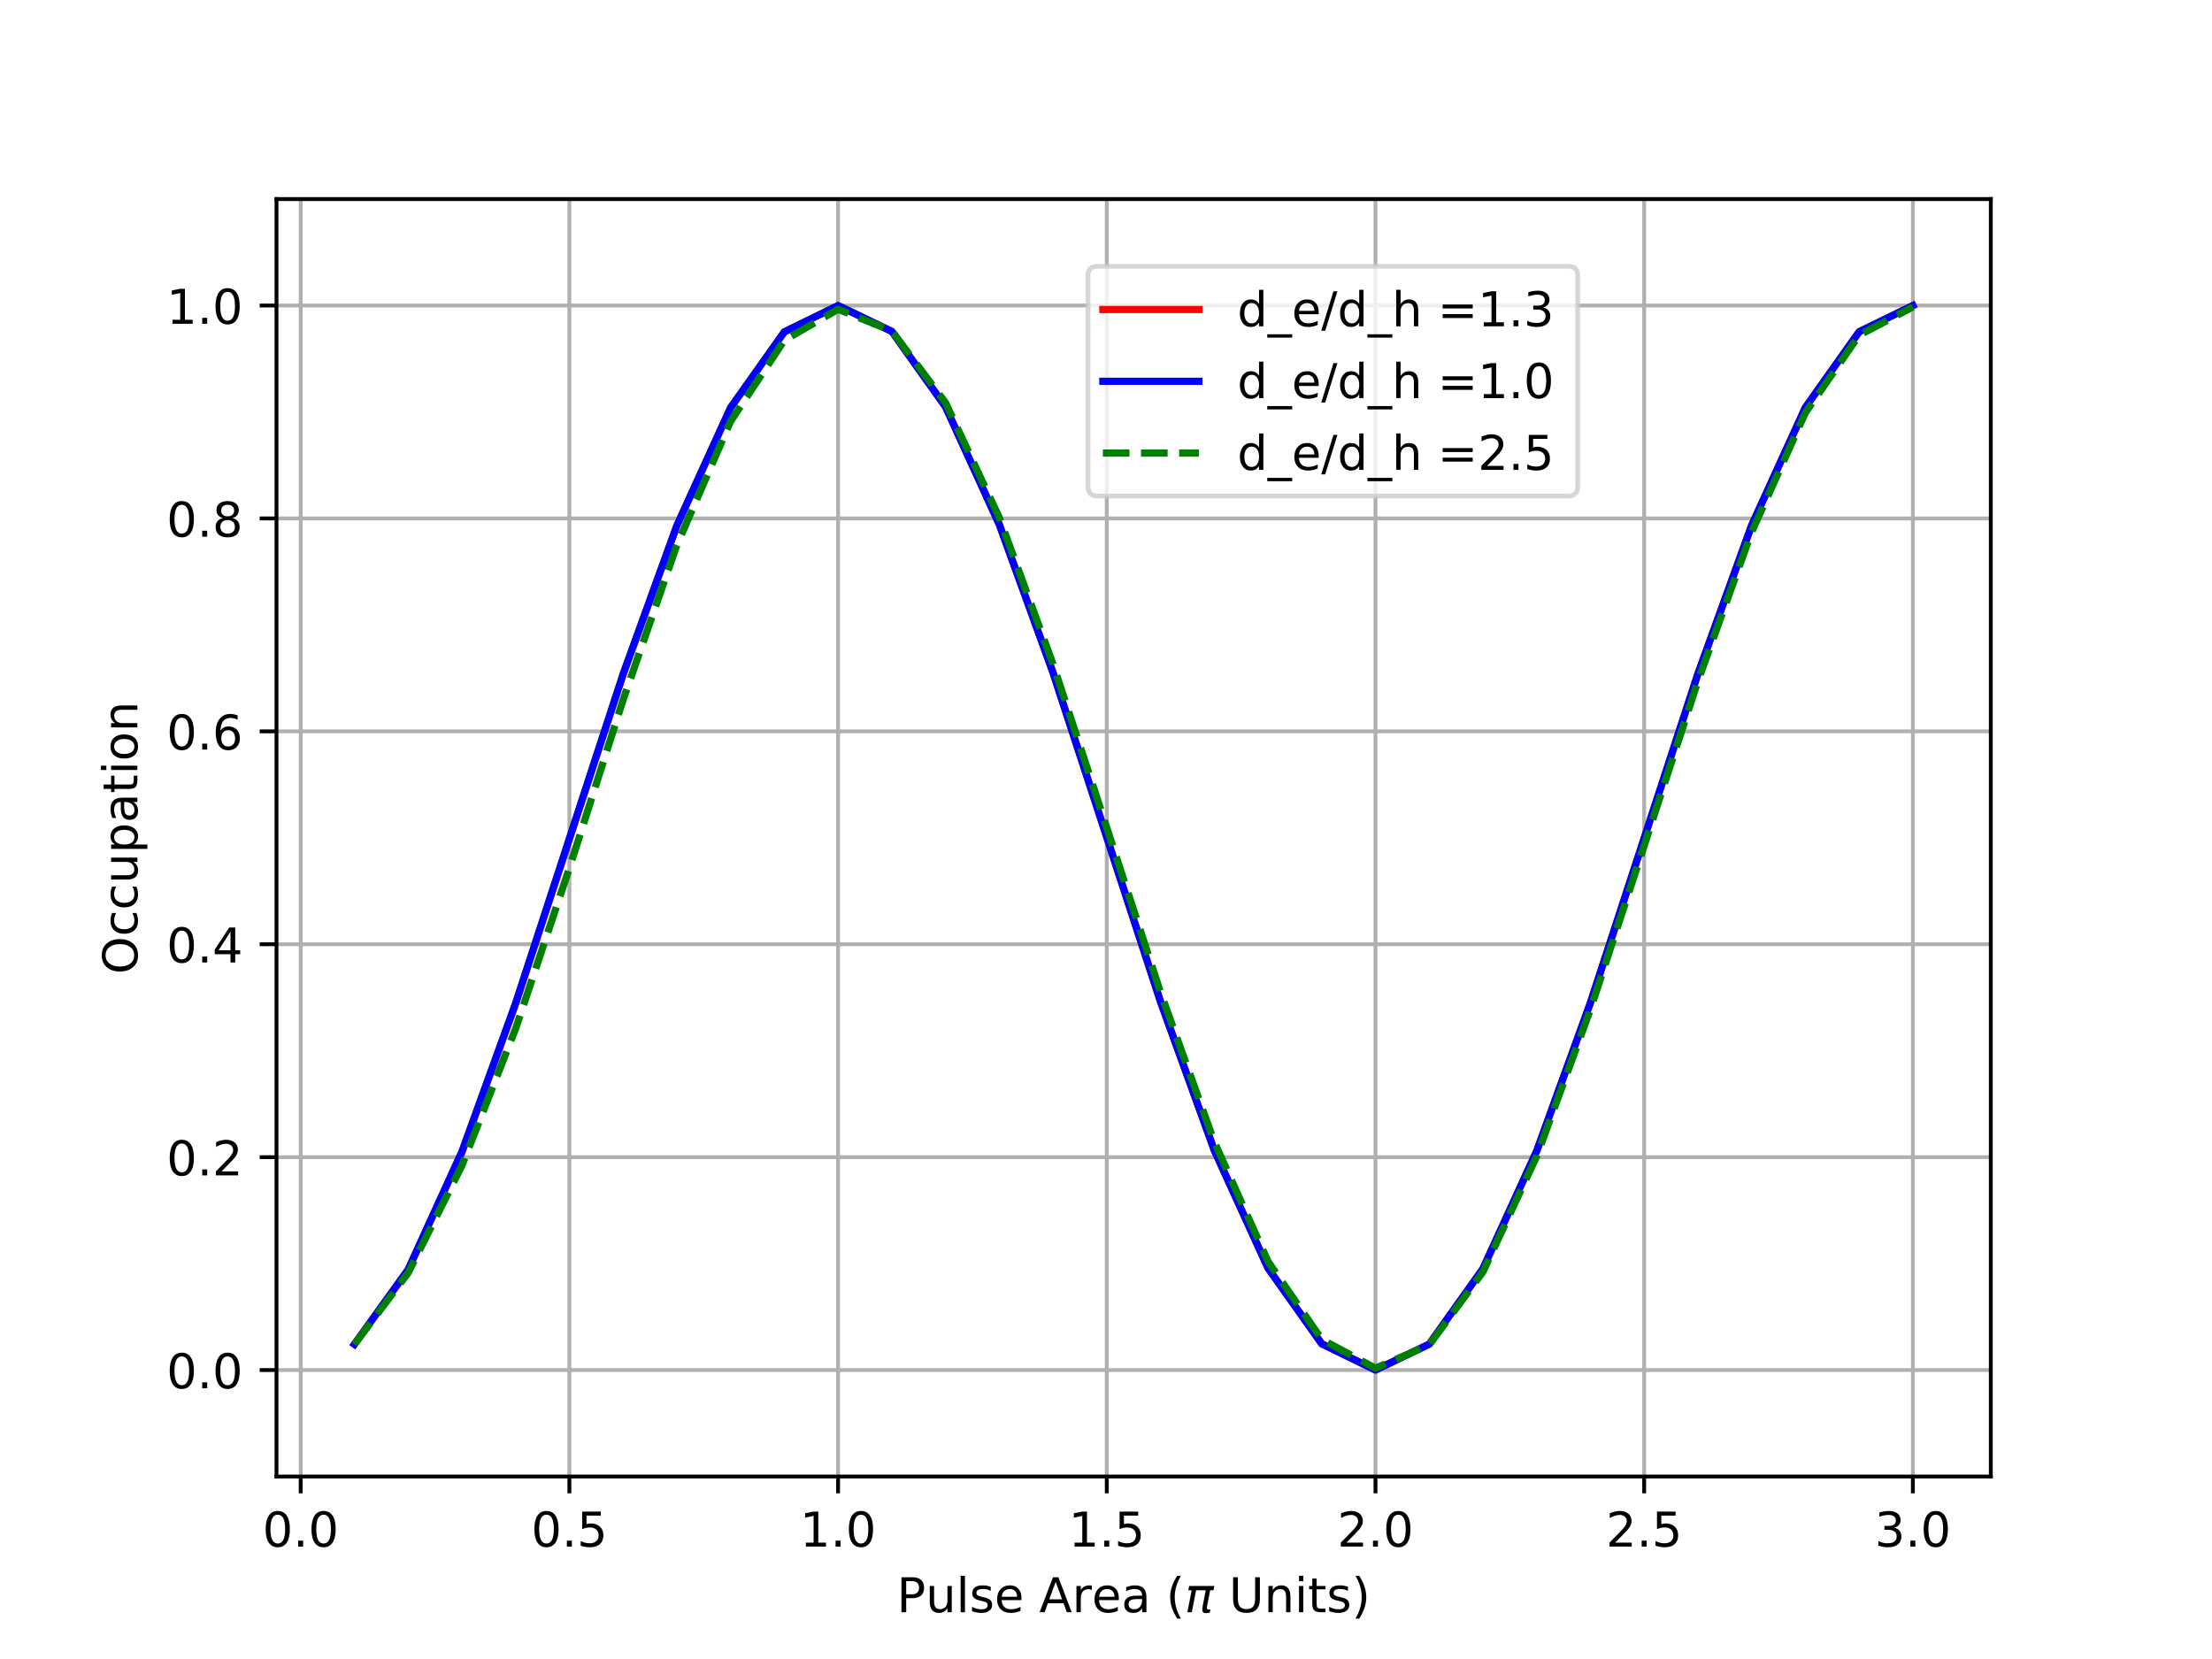 <?xml version="1.0" encoding="UTF-8" standalone="no"?>
<!-- Created with matplotlib (http://matplotlib.org/) -->

<svg
   xmlns:dc="http://purl.org/dc/elements/1.1/"
   xmlns:cc="http://creativecommons.org/ns#"
   xmlns:rdf="http://www.w3.org/1999/02/22-rdf-syntax-ns#"
   xmlns:svg="http://www.w3.org/2000/svg"
   xmlns="http://www.w3.org/2000/svg"
   xmlns:xlink="http://www.w3.org/1999/xlink"
   xmlns:sodipodi="http://sodipodi.sourceforge.net/DTD/sodipodi-0.dtd"
   xmlns:inkscape="http://www.inkscape.org/namespaces/inkscape"
   height="345.6pt"
   version="1.1"
   viewBox="0 0 460.8 345.6"
   width="460.8pt"
   id="svg2"
   inkscape:version="0.91 r13725"
   sodipodi:docname="Dot2_1162.861nm.svg">
  <sodipodi:namedview
     pagecolor="#ffffff"
     bordercolor="#666666"
     borderopacity="1"
     objecttolerance="10"
     gridtolerance="10"
     guidetolerance="10"
     inkscape:pageopacity="0"
     inkscape:pageshadow="2"
     inkscape:window-width="1920"
     inkscape:window-height="1028"
     id="namedview503"
     showgrid="false"
     inkscape:zoom="1.7666667"
     inkscape:cx="322.13332"
     inkscape:cy="180.26666"
     inkscape:window-x="0"
     inkscape:window-y="0"
     inkscape:window-maximized="1"
     inkscape:current-layer="axes_1" />
  <defs
     id="defs4">
    <style
       type="text/css"
       id="style6">
*{stroke-linecap:butt;stroke-linejoin:round;}
  </style>
  </defs>
  <g
     id="figure_1">
    <g
       id="patch_1">
      <path
         d="M 0 345.6  L 460.8 345.6  L 460.8 0  L 0 0  z "
         style="fill:#ffffff;"
         id="path10" />
    </g>
    <g
       id="axes_1">
      <g
         id="patch_2">
        <path
           d="M 57.6 307.584  L 414.72 307.584  L 414.72 41.472  L 57.6 41.472  z "
           style="fill:#ffffff;"
           id="path14" />
      </g>
      <g
         id="matplotlib.axis_1">
        <g
           id="xtick_1">
          <g
             id="line2d_1">
            <path
               clip-path="url(#p021356710a)"
               d="M 62.638 307.584  L 62.638 41.472  "
               style="fill:none;stroke:#b0b0b0;stroke-linecap:square;stroke-width:0.8;"
               id="path19" />
          </g>
          <g
             id="line2d_2">
            <defs
               id="defs22">
              <path
                 d="M 0 0  L 0 3.5  "
                 id="m9af536d2e5"
                 style="stroke:#000000;stroke-width:0.8;" />
            </defs>
            <g
               id="g25">
              <use
                 style="stroke:#000000;stroke-width:0.8;"
                 x="62.638"
                 xlink:href="#m9af536d2e5"
                 y="307.584"
                 id="use27" />
            </g>
          </g>
          <g
             id="text_1">
            <!-- 0.0 -->
            <defs
               id="defs30">
              <path
                 d="M 31.781 66.406  Q 24.172 66.406 20.328 58.906  Q 16.5 51.422 16.5 36.375  Q 16.5 21.391 20.328 13.891  Q 24.172 6.391 31.781 6.391  Q 39.453 6.391 43.281 13.891  Q 47.125 21.391 47.125 36.375  Q 47.125 51.422 43.281 58.906  Q 39.453 66.406 31.781 66.406  z M 31.781 74.219  Q 44.047 74.219 50.516 64.516  Q 56.984 54.828 56.984 36.375  Q 56.984 17.969 50.516 8.266  Q 44.047 -1.422 31.781 -1.422  Q 19.531 -1.422 13.062 8.266  Q 6.594 17.969 6.594 36.375  Q 6.594 54.828 13.062 64.516  Q 19.531 74.219 31.781 74.219  z "
                 id="DejaVuSans-30" />
              <path
                 d="M 10.688 12.406  L 21 12.406  L 21 0  L 10.688 0  z "
                 id="DejaVuSans-2e" />
            </defs>
            <g
               transform="translate(54.686 322.182)scale(0.1 -0.1)"
               id="g34">
              <use
                 xlink:href="#DejaVuSans-30"
                 id="use36" />
              <use
                 x="63.623"
                 xlink:href="#DejaVuSans-2e"
                 id="use38" />
              <use
                 x="95.41"
                 xlink:href="#DejaVuSans-30"
                 id="use40" />
            </g>
          </g>
        </g>
        <g
           id="xtick_2">
          <g
             id="line2d_3">
            <path
               clip-path="url(#p021356710a)"
               d="M 118.613 307.584  L 118.613 41.472  "
               style="fill:none;stroke:#b0b0b0;stroke-linecap:square;stroke-width:0.8;"
               id="path44" />
          </g>
          <g
             id="line2d_4">
            <g
               id="g47">
              <use
                 style="stroke:#000000;stroke-width:0.8;"
                 x="118.613"
                 xlink:href="#m9af536d2e5"
                 y="307.584"
                 id="use49" />
            </g>
          </g>
          <g
             id="text_2">
            <!-- 0.5 -->
            <defs
               id="defs52">
              <path
                 d="M 10.797 72.906  L 49.516 72.906  L 49.516 64.594  L 19.828 64.594  L 19.828 46.734  Q 21.969 47.469 24.109 47.828  Q 26.266 48.188 28.422 48.188  Q 40.625 48.188 47.75 41.5  Q 54.891 34.812 54.891 23.391  Q 54.891 11.625 47.562 5.094  Q 40.234 -1.422 26.906 -1.422  Q 22.312 -1.422 17.547 -0.641  Q 12.797 0.141 7.719 1.703  L 7.719 11.625  Q 12.109 9.234 16.797 8.062  Q 21.484 6.891 26.703 6.891  Q 35.156 6.891 40.078 11.328  Q 45.016 15.766 45.016 23.391  Q 45.016 31 40.078 35.438  Q 35.156 39.891 26.703 39.891  Q 22.75 39.891 18.812 39.016  Q 14.891 38.141 10.797 36.281  z "
                 id="DejaVuSans-35" />
            </defs>
            <g
               transform="translate(110.661 322.182)scale(0.1 -0.1)"
               id="g55">
              <use
                 xlink:href="#DejaVuSans-30"
                 id="use57" />
              <use
                 x="63.623"
                 xlink:href="#DejaVuSans-2e"
                 id="use59" />
              <use
                 x="95.41"
                 xlink:href="#DejaVuSans-35"
                 id="use61" />
            </g>
          </g>
        </g>
        <g
           id="xtick_3">
          <g
             id="line2d_5">
            <path
               clip-path="url(#p021356710a)"
               d="M 174.588 307.584  L 174.588 41.472  "
               style="fill:none;stroke:#b0b0b0;stroke-linecap:square;stroke-width:0.8;"
               id="path65" />
          </g>
          <g
             id="line2d_6">
            <g
               id="g68">
              <use
                 style="stroke:#000000;stroke-width:0.8;"
                 x="174.588"
                 xlink:href="#m9af536d2e5"
                 y="307.584"
                 id="use70" />
            </g>
          </g>
          <g
             id="text_3">
            <!-- 1.0 -->
            <defs
               id="defs73">
              <path
                 d="M 12.406 8.297  L 28.516 8.297  L 28.516 63.922  L 10.984 60.406  L 10.984 69.391  L 28.422 72.906  L 38.281 72.906  L 38.281 8.297  L 54.391 8.297  L 54.391 0  L 12.406 0  z "
                 id="DejaVuSans-31" />
            </defs>
            <g
               transform="translate(166.636 322.182)scale(0.1 -0.1)"
               id="g76">
              <use
                 xlink:href="#DejaVuSans-31"
                 id="use78" />
              <use
                 x="63.623"
                 xlink:href="#DejaVuSans-2e"
                 id="use80" />
              <use
                 x="95.41"
                 xlink:href="#DejaVuSans-30"
                 id="use82" />
            </g>
          </g>
        </g>
        <g
           id="xtick_4">
          <g
             id="line2d_7">
            <path
               clip-path="url(#p021356710a)"
               d="M 230.563 307.584  L 230.563 41.472  "
               style="fill:none;stroke:#b0b0b0;stroke-linecap:square;stroke-width:0.8;"
               id="path86" />
          </g>
          <g
             id="line2d_8">
            <g
               id="g89">
              <use
                 style="stroke:#000000;stroke-width:0.8;"
                 x="230.563"
                 xlink:href="#m9af536d2e5"
                 y="307.584"
                 id="use91" />
            </g>
          </g>
          <g
             id="text_4">
            <!-- 1.5 -->
            <g
               transform="translate(222.611 322.182)scale(0.1 -0.1)"
               id="g94">
              <use
                 xlink:href="#DejaVuSans-31"
                 id="use96" />
              <use
                 x="63.623"
                 xlink:href="#DejaVuSans-2e"
                 id="use98" />
              <use
                 x="95.41"
                 xlink:href="#DejaVuSans-35"
                 id="use100" />
            </g>
          </g>
        </g>
        <g
           id="xtick_5">
          <g
             id="line2d_9">
            <path
               clip-path="url(#p021356710a)"
               d="M 286.537 307.584  L 286.537 41.472  "
               style="fill:none;stroke:#b0b0b0;stroke-linecap:square;stroke-width:0.8;"
               id="path104" />
          </g>
          <g
             id="line2d_10">
            <g
               id="g107">
              <use
                 style="stroke:#000000;stroke-width:0.8;"
                 x="286.537"
                 xlink:href="#m9af536d2e5"
                 y="307.584"
                 id="use109" />
            </g>
          </g>
          <g
             id="text_5">
            <!-- 2.0 -->
            <defs
               id="defs112">
              <path
                 d="M 19.188 8.297  L 53.609 8.297  L 53.609 0  L 7.328 0  L 7.328 8.297  Q 12.938 14.109 22.625 23.891  Q 32.328 33.688 34.812 36.531  Q 39.547 41.844 41.422 45.531  Q 43.312 49.219 43.312 52.781  Q 43.312 58.594 39.234 62.25  Q 35.156 65.922 28.609 65.922  Q 23.969 65.922 18.812 64.312  Q 13.672 62.703 7.812 59.422  L 7.812 69.391  Q 13.766 71.781 18.938 73  Q 24.125 74.219 28.422 74.219  Q 39.75 74.219 46.484 68.547  Q 53.219 62.891 53.219 53.422  Q 53.219 48.922 51.531 44.891  Q 49.859 40.875 45.406 35.406  Q 44.188 33.984 37.641 27.219  Q 31.109 20.453 19.188 8.297  z "
                 id="DejaVuSans-32" />
            </defs>
            <g
               transform="translate(278.586 322.182)scale(0.1 -0.1)"
               id="g115">
              <use
                 xlink:href="#DejaVuSans-32"
                 id="use117" />
              <use
                 x="63.623"
                 xlink:href="#DejaVuSans-2e"
                 id="use119" />
              <use
                 x="95.41"
                 xlink:href="#DejaVuSans-30"
                 id="use121" />
            </g>
          </g>
        </g>
        <g
           id="xtick_6">
          <g
             id="line2d_11">
            <path
               clip-path="url(#p021356710a)"
               d="M 342.512 307.584  L 342.512 41.472  "
               style="fill:none;stroke:#b0b0b0;stroke-linecap:square;stroke-width:0.8;"
               id="path125" />
          </g>
          <g
             id="line2d_12">
            <g
               id="g128">
              <use
                 style="stroke:#000000;stroke-width:0.8;"
                 x="342.512"
                 xlink:href="#m9af536d2e5"
                 y="307.584"
                 id="use130" />
            </g>
          </g>
          <g
             id="text_6">
            <!-- 2.5 -->
            <g
               transform="translate(334.561 322.182)scale(0.1 -0.1)"
               id="g133">
              <use
                 xlink:href="#DejaVuSans-32"
                 id="use135" />
              <use
                 x="63.623"
                 xlink:href="#DejaVuSans-2e"
                 id="use137" />
              <use
                 x="95.41"
                 xlink:href="#DejaVuSans-35"
                 id="use139" />
            </g>
          </g>
        </g>
        <g
           id="xtick_7">
          <g
             id="line2d_13">
            <path
               clip-path="url(#p021356710a)"
               d="M 398.487 307.584  L 398.487 41.472  "
               style="fill:none;stroke:#b0b0b0;stroke-linecap:square;stroke-width:0.8;"
               id="path143" />
          </g>
          <g
             id="line2d_14">
            <g
               id="g146">
              <use
                 style="stroke:#000000;stroke-width:0.8;"
                 x="398.487"
                 xlink:href="#m9af536d2e5"
                 y="307.584"
                 id="use148" />
            </g>
          </g>
          <g
             id="text_7">
            <!-- 3.0 -->
            <defs
               id="defs151">
              <path
                 d="M 40.578 39.312  Q 47.656 37.797 51.625 33  Q 55.609 28.219 55.609 21.188  Q 55.609 10.406 48.188 4.484  Q 40.766 -1.422 27.094 -1.422  Q 22.516 -1.422 17.656 -0.516  Q 12.797 0.391 7.625 2.203  L 7.625 11.719  Q 11.719 9.328 16.594 8.109  Q 21.484 6.891 26.812 6.891  Q 36.078 6.891 40.938 10.547  Q 45.797 14.203 45.797 21.188  Q 45.797 27.641 41.281 31.266  Q 36.766 34.906 28.719 34.906  L 20.219 34.906  L 20.219 43.016  L 29.109 43.016  Q 36.375 43.016 40.234 45.922  Q 44.094 48.828 44.094 54.297  Q 44.094 59.906 40.109 62.906  Q 36.141 65.922 28.719 65.922  Q 24.656 65.922 20.016 65.031  Q 15.375 64.156 9.812 62.312  L 9.812 71.094  Q 15.438 72.656 20.344 73.438  Q 25.25 74.219 29.594 74.219  Q 40.828 74.219 47.359 69.109  Q 53.906 64.016 53.906 55.328  Q 53.906 49.266 50.438 45.094  Q 46.969 40.922 40.578 39.312  z "
                 id="DejaVuSans-33" />
            </defs>
            <g
               transform="translate(390.536 322.182)scale(0.1 -0.1)"
               id="g154">
              <use
                 xlink:href="#DejaVuSans-33"
                 id="use156" />
              <use
                 x="63.623"
                 xlink:href="#DejaVuSans-2e"
                 id="use158" />
              <use
                 x="95.41"
                 xlink:href="#DejaVuSans-30"
                 id="use160" />
            </g>
          </g>
        </g>
        <g
           id="text_8">
          <!-- Pulse Area ($\pi$ Units) -->
          <defs
             id="defs163">
            <path
               d="M 19.672 64.797  L 19.672 37.406  L 32.078 37.406  Q 38.969 37.406 42.719 40.969  Q 46.484 44.531 46.484 51.125  Q 46.484 57.672 42.719 61.234  Q 38.969 64.797 32.078 64.797  z M 9.812 72.906  L 32.078 72.906  Q 44.344 72.906 50.609 67.359  Q 56.891 61.812 56.891 51.125  Q 56.891 40.328 50.609 34.812  Q 44.344 29.297 32.078 29.297  L 19.672 29.297  L 19.672 0  L 9.812 0  z "
               id="DejaVuSans-50" />
            <path
               d="M 8.5 21.578  L 8.5 54.688  L 17.484 54.688  L 17.484 21.922  Q 17.484 14.156 20.5 10.266  Q 23.531 6.391 29.594 6.391  Q 36.859 6.391 41.078 11.031  Q 45.312 15.672 45.312 23.688  L 45.312 54.688  L 54.297 54.688  L 54.297 0  L 45.312 0  L 45.312 8.406  Q 42.047 3.422 37.719 1  Q 33.406 -1.422 27.688 -1.422  Q 18.266 -1.422 13.375 4.438  Q 8.5 10.297 8.5 21.578  z M 31.109 56  z "
               id="DejaVuSans-75" />
            <path
               d="M 9.422 75.984  L 18.406 75.984  L 18.406 0  L 9.422 0  z "
               id="DejaVuSans-6c" />
            <path
               d="M 44.281 53.078  L 44.281 44.578  Q 40.484 46.531 36.375 47.5  Q 32.281 48.484 27.875 48.484  Q 21.188 48.484 17.844 46.438  Q 14.5 44.391 14.5 40.281  Q 14.5 37.156 16.891 35.375  Q 19.281 33.594 26.516 31.984  L 29.594 31.297  Q 39.156 29.25 43.188 25.516  Q 47.219 21.781 47.219 15.094  Q 47.219 7.469 41.188 3.016  Q 35.156 -1.422 24.609 -1.422  Q 20.219 -1.422 15.453 -0.562  Q 10.688 0.297 5.422 2  L 5.422 11.281  Q 10.406 8.688 15.234 7.391  Q 20.062 6.109 24.812 6.109  Q 31.156 6.109 34.562 8.281  Q 37.984 10.453 37.984 14.406  Q 37.984 18.062 35.516 20.016  Q 33.062 21.969 24.703 23.781  L 21.578 24.516  Q 13.234 26.266 9.516 29.906  Q 5.812 33.547 5.812 39.891  Q 5.812 47.609 11.281 51.797  Q 16.75 56 26.812 56  Q 31.781 56 36.172 55.266  Q 40.578 54.547 44.281 53.078  z "
               id="DejaVuSans-73" />
            <path
               d="M 56.203 29.594  L 56.203 25.203  L 14.891 25.203  Q 15.484 15.922 20.484 11.062  Q 25.484 6.203 34.422 6.203  Q 39.594 6.203 44.453 7.469  Q 49.312 8.734 54.109 11.281  L 54.109 2.781  Q 49.266 0.734 44.188 -0.344  Q 39.109 -1.422 33.891 -1.422  Q 20.797 -1.422 13.156 6.188  Q 5.516 13.812 5.516 26.812  Q 5.516 40.234 12.766 48.109  Q 20.016 56 32.328 56  Q 43.359 56 49.781 48.891  Q 56.203 41.797 56.203 29.594  z M 47.219 32.234  Q 47.125 39.594 43.094 43.984  Q 39.062 48.391 32.422 48.391  Q 24.906 48.391 20.391 44.141  Q 15.875 39.891 15.188 32.172  z "
               id="DejaVuSans-65" />
            <path
               id="DejaVuSans-20" />
            <path
               d="M 34.188 63.188  L 20.797 26.906  L 47.609 26.906  z M 28.609 72.906  L 39.797 72.906  L 67.578 0  L 57.328 0  L 50.688 18.703  L 17.828 18.703  L 11.188 0  L 0.781 0  z "
               id="DejaVuSans-41" />
            <path
               d="M 41.109 46.297  Q 39.594 47.172 37.812 47.578  Q 36.031 48 33.891 48  Q 26.266 48 22.188 43.047  Q 18.109 38.094 18.109 28.812  L 18.109 0  L 9.078 0  L 9.078 54.688  L 18.109 54.688  L 18.109 46.188  Q 20.953 51.172 25.484 53.578  Q 30.031 56 36.531 56  Q 37.453 56 38.578 55.875  Q 39.703 55.766 41.062 55.516  z "
               id="DejaVuSans-72" />
            <path
               d="M 34.281 27.484  Q 23.391 27.484 19.188 25  Q 14.984 22.516 14.984 16.5  Q 14.984 11.719 18.141 8.906  Q 21.297 6.109 26.703 6.109  Q 34.188 6.109 38.703 11.406  Q 43.219 16.703 43.219 25.484  L 43.219 27.484  z M 52.203 31.203  L 52.203 0  L 43.219 0  L 43.219 8.297  Q 40.141 3.328 35.547 0.953  Q 30.953 -1.422 24.312 -1.422  Q 15.922 -1.422 10.953 3.297  Q 6 8.016 6 15.922  Q 6 25.141 12.172 29.828  Q 18.359 34.516 30.609 34.516  L 43.219 34.516  L 43.219 35.406  Q 43.219 41.609 39.141 45  Q 35.062 48.391 27.688 48.391  Q 23 48.391 18.547 47.266  Q 14.109 46.141 10.016 43.891  L 10.016 52.203  Q 14.938 54.109 19.578 55.047  Q 24.219 56 28.609 56  Q 40.484 56 46.344 49.844  Q 52.203 43.703 52.203 31.203  z "
               id="DejaVuSans-61" />
            <path
               d="M 31 75.875  Q 24.469 64.656 21.281 53.656  Q 18.109 42.672 18.109 31.391  Q 18.109 20.125 21.312 9.062  Q 24.516 -2 31 -13.188  L 23.188 -13.188  Q 15.875 -1.703 12.234 9.375  Q 8.594 20.453 8.594 31.391  Q 8.594 42.281 12.203 53.312  Q 15.828 64.359 23.188 75.875  z "
               id="DejaVuSans-28" />
            <path
               d="M 9.125 54.688  L 61.531 54.688  L 59.766 45.703  L 52.875 45.703  L 46.344 12.109  Q 45.656 8.594 46.578 7.031  Q 47.469 5.516 50.141 5.516  Q 50.875 5.516 51.953 5.672  Q 53.078 5.766 53.422 5.812  L 52.156 -0.688  Q 50.344 -1.312 48.484 -1.609  Q 46.578 -1.906 44.781 -1.906  Q 38.922 -1.906 37.312 1.266  Q 35.688 4.5 37.359 13.094  L 43.703 45.703  L 23.531 45.703  L 14.656 0  L 5.469 0  L 14.359 45.703  L 7.375 45.703  z "
               id="DejaVuSans-Oblique-3c0" />
            <path
               d="M 8.688 72.906  L 18.609 72.906  L 18.609 28.609  Q 18.609 16.891 22.844 11.734  Q 27.094 6.594 36.625 6.594  Q 46.094 6.594 50.344 11.734  Q 54.594 16.891 54.594 28.609  L 54.594 72.906  L 64.5 72.906  L 64.5 27.391  Q 64.5 13.141 57.438 5.859  Q 50.391 -1.422 36.625 -1.422  Q 22.797 -1.422 15.734 5.859  Q 8.688 13.141 8.688 27.391  z "
               id="DejaVuSans-55" />
            <path
               d="M 54.891 33.016  L 54.891 0  L 45.906 0  L 45.906 32.719  Q 45.906 40.484 42.875 44.328  Q 39.844 48.188 33.797 48.188  Q 26.516 48.188 22.312 43.547  Q 18.109 38.922 18.109 30.906  L 18.109 0  L 9.078 0  L 9.078 54.688  L 18.109 54.688  L 18.109 46.188  Q 21.344 51.125 25.703 53.562  Q 30.078 56 35.797 56  Q 45.219 56 50.047 50.172  Q 54.891 44.344 54.891 33.016  z "
               id="DejaVuSans-6e" />
            <path
               d="M 9.422 54.688  L 18.406 54.688  L 18.406 0  L 9.422 0  z M 9.422 75.984  L 18.406 75.984  L 18.406 64.594  L 9.422 64.594  z "
               id="DejaVuSans-69" />
            <path
               d="M 18.312 70.219  L 18.312 54.688  L 36.812 54.688  L 36.812 47.703  L 18.312 47.703  L 18.312 18.016  Q 18.312 11.328 20.141 9.422  Q 21.969 7.516 27.594 7.516  L 36.812 7.516  L 36.812 0  L 27.594 0  Q 17.188 0 13.234 3.875  Q 9.281 7.766 9.281 18.016  L 9.281 47.703  L 2.688 47.703  L 2.688 54.688  L 9.281 54.688  L 9.281 70.219  z "
               id="DejaVuSans-74" />
            <path
               d="M 8.016 75.875  L 15.828 75.875  Q 23.141 64.359 26.781 53.312  Q 30.422 42.281 30.422 31.391  Q 30.422 20.453 26.781 9.375  Q 23.141 -1.703 15.828 -13.188  L 8.016 -13.188  Q 14.5 -2 17.703 9.062  Q 20.906 20.125 20.906 31.391  Q 20.906 42.672 17.703 53.656  Q 14.5 64.656 8.016 75.875  z "
               id="DejaVuSans-29" />
          </defs>
          <g
             transform="translate(186.81 335.861)scale(0.1 -0.1)"
             id="g181">
            <use
               transform="translate(0 0.016)"
               xlink:href="#DejaVuSans-50"
               id="use183" />
            <use
               transform="translate(60.303 0.016)"
               xlink:href="#DejaVuSans-75"
               id="use185" />
            <use
               transform="translate(123.682 0.016)"
               xlink:href="#DejaVuSans-6c"
               id="use187" />
            <use
               transform="translate(151.465 0.016)"
               xlink:href="#DejaVuSans-73"
               id="use189" />
            <use
               transform="translate(203.564 0.016)"
               xlink:href="#DejaVuSans-65"
               id="use191" />
            <use
               transform="translate(265.088 0.016)"
               xlink:href="#DejaVuSans-20"
               id="use193" />
            <use
               transform="translate(296.875 0.016)"
               xlink:href="#DejaVuSans-41"
               id="use195" />
            <use
               transform="translate(365.283 0.016)"
               xlink:href="#DejaVuSans-72"
               id="use197" />
            <use
               transform="translate(406.396 0.016)"
               xlink:href="#DejaVuSans-65"
               id="use199" />
            <use
               transform="translate(467.92 0.016)"
               xlink:href="#DejaVuSans-61"
               id="use201" />
            <use
               transform="translate(529.199 0.016)"
               xlink:href="#DejaVuSans-20"
               id="use203" />
            <use
               transform="translate(560.986 0.016)"
               xlink:href="#DejaVuSans-28"
               id="use205" />
            <use
               transform="translate(600 0.016)"
               xlink:href="#DejaVuSans-Oblique-3c0"
               id="use207" />
            <use
               transform="translate(660.205 0.016)"
               xlink:href="#DejaVuSans-20"
               id="use209" />
            <use
               transform="translate(691.992 0.016)"
               xlink:href="#DejaVuSans-55"
               id="use211" />
            <use
               transform="translate(765.186 0.016)"
               xlink:href="#DejaVuSans-6e"
               id="use213" />
            <use
               transform="translate(828.564 0.016)"
               xlink:href="#DejaVuSans-69"
               id="use215" />
            <use
               transform="translate(856.348 0.016)"
               xlink:href="#DejaVuSans-74"
               id="use217" />
            <use
               transform="translate(895.557 0.016)"
               xlink:href="#DejaVuSans-73"
               id="use219" />
            <use
               transform="translate(947.656 0.016)"
               xlink:href="#DejaVuSans-29"
               id="use221" />
          </g>
        </g>
      </g>
      <g
         id="matplotlib.axis_2">
        <g
           id="ytick_1">
          <g
             id="line2d_15">
            <path
               clip-path="url(#p021356710a)"
               d="M 57.6 285.408  L 414.72 285.408  "
               style="fill:none;stroke:#b0b0b0;stroke-linecap:square;stroke-width:0.8;"
               id="path226" />
          </g>
          <g
             id="line2d_16">
            <defs
               id="defs229">
              <path
                 d="M 0 0  L -3.5 0  "
                 id="m26ec4878e3"
                 style="stroke:#000000;stroke-width:0.8;" />
            </defs>
            <g
               id="g232">
              <use
                 style="stroke:#000000;stroke-width:0.8;"
                 x="57.6"
                 xlink:href="#m26ec4878e3"
                 y="285.408"
                 id="use234" />
            </g>
          </g>
          <g
             id="text_9">
            <!-- 0.0 -->
            <g
               transform="translate(34.697 289.207)scale(0.1 -0.1)"
               id="g237">
              <use
                 xlink:href="#DejaVuSans-30"
                 id="use239" />
              <use
                 x="63.623"
                 xlink:href="#DejaVuSans-2e"
                 id="use241" />
              <use
                 x="95.41"
                 xlink:href="#DejaVuSans-30"
                 id="use243" />
            </g>
          </g>
        </g>
        <g
           id="ytick_2">
          <g
             id="line2d_17">
            <path
               clip-path="url(#p021356710a)"
               d="M 57.6 241.056  L 414.72 241.056  "
               style="fill:none;stroke:#b0b0b0;stroke-linecap:square;stroke-width:0.8;"
               id="path247" />
          </g>
          <g
             id="line2d_18">
            <g
               id="g250">
              <use
                 style="stroke:#000000;stroke-width:0.8;"
                 x="57.6"
                 xlink:href="#m26ec4878e3"
                 y="241.056"
                 id="use252" />
            </g>
          </g>
          <g
             id="text_10">
            <!-- 0.2 -->
            <g
               transform="translate(34.697 244.855)scale(0.1 -0.1)"
               id="g255">
              <use
                 xlink:href="#DejaVuSans-30"
                 id="use257" />
              <use
                 x="63.623"
                 xlink:href="#DejaVuSans-2e"
                 id="use259" />
              <use
                 x="95.41"
                 xlink:href="#DejaVuSans-32"
                 id="use261" />
            </g>
          </g>
        </g>
        <g
           id="ytick_3">
          <g
             id="line2d_19">
            <path
               clip-path="url(#p021356710a)"
               d="M 57.6 196.704  L 414.72 196.704  "
               style="fill:none;stroke:#b0b0b0;stroke-linecap:square;stroke-width:0.8;"
               id="path265" />
          </g>
          <g
             id="line2d_20">
            <g
               id="g268">
              <use
                 style="stroke:#000000;stroke-width:0.8;"
                 x="57.6"
                 xlink:href="#m26ec4878e3"
                 y="196.704"
                 id="use270" />
            </g>
          </g>
          <g
             id="text_11">
            <!-- 0.4 -->
            <defs
               id="defs273">
              <path
                 d="M 37.797 64.312  L 12.891 25.391  L 37.797 25.391  z M 35.203 72.906  L 47.609 72.906  L 47.609 25.391  L 58.016 25.391  L 58.016 17.188  L 47.609 17.188  L 47.609 0  L 37.797 0  L 37.797 17.188  L 4.891 17.188  L 4.891 26.703  z "
                 id="DejaVuSans-34" />
            </defs>
            <g
               transform="translate(34.697 200.503)scale(0.1 -0.1)"
               id="g276">
              <use
                 xlink:href="#DejaVuSans-30"
                 id="use278" />
              <use
                 x="63.623"
                 xlink:href="#DejaVuSans-2e"
                 id="use280" />
              <use
                 x="95.41"
                 xlink:href="#DejaVuSans-34"
                 id="use282" />
            </g>
          </g>
        </g>
        <g
           id="ytick_4">
          <g
             id="line2d_21">
            <path
               clip-path="url(#p021356710a)"
               d="M 57.6 152.352  L 414.72 152.352  "
               style="fill:none;stroke:#b0b0b0;stroke-linecap:square;stroke-width:0.8;"
               id="path286" />
          </g>
          <g
             id="line2d_22">
            <g
               id="g289">
              <use
                 style="stroke:#000000;stroke-width:0.8;"
                 x="57.6"
                 xlink:href="#m26ec4878e3"
                 y="152.352"
                 id="use291" />
            </g>
          </g>
          <g
             id="text_12">
            <!-- 0.6 -->
            <defs
               id="defs294">
              <path
                 d="M 33.016 40.375  Q 26.375 40.375 22.484 35.828  Q 18.609 31.297 18.609 23.391  Q 18.609 15.531 22.484 10.953  Q 26.375 6.391 33.016 6.391  Q 39.656 6.391 43.531 10.953  Q 47.406 15.531 47.406 23.391  Q 47.406 31.297 43.531 35.828  Q 39.656 40.375 33.016 40.375  z M 52.594 71.297  L 52.594 62.312  Q 48.875 64.062 45.094 64.984  Q 41.312 65.922 37.594 65.922  Q 27.828 65.922 22.672 59.328  Q 17.531 52.734 16.797 39.406  Q 19.672 43.656 24.016 45.922  Q 28.375 48.188 33.594 48.188  Q 44.578 48.188 50.953 41.516  Q 57.328 34.859 57.328 23.391  Q 57.328 12.156 50.688 5.359  Q 44.047 -1.422 33.016 -1.422  Q 20.359 -1.422 13.672 8.266  Q 6.984 17.969 6.984 36.375  Q 6.984 53.656 15.188 63.938  Q 23.391 74.219 37.203 74.219  Q 40.922 74.219 44.703 73.484  Q 48.484 72.75 52.594 71.297  z "
                 id="DejaVuSans-36" />
            </defs>
            <g
               transform="translate(34.697 156.151)scale(0.1 -0.1)"
               id="g297">
              <use
                 xlink:href="#DejaVuSans-30"
                 id="use299" />
              <use
                 x="63.623"
                 xlink:href="#DejaVuSans-2e"
                 id="use301" />
              <use
                 x="95.41"
                 xlink:href="#DejaVuSans-36"
                 id="use303" />
            </g>
          </g>
        </g>
        <g
           id="ytick_5">
          <g
             id="line2d_23">
            <path
               clip-path="url(#p021356710a)"
               d="M 57.6 108  L 414.72 108  "
               style="fill:none;stroke:#b0b0b0;stroke-linecap:square;stroke-width:0.8;"
               id="path307" />
          </g>
          <g
             id="line2d_24">
            <g
               id="g310">
              <use
                 style="stroke:#000000;stroke-width:0.8;"
                 x="57.6"
                 xlink:href="#m26ec4878e3"
                 y="108"
                 id="use312" />
            </g>
          </g>
          <g
             id="text_13">
            <!-- 0.8 -->
            <defs
               id="defs315">
              <path
                 d="M 31.781 34.625  Q 24.75 34.625 20.719 30.859  Q 16.703 27.094 16.703 20.516  Q 16.703 13.922 20.719 10.156  Q 24.75 6.391 31.781 6.391  Q 38.812 6.391 42.859 10.172  Q 46.922 13.969 46.922 20.516  Q 46.922 27.094 42.891 30.859  Q 38.875 34.625 31.781 34.625  z M 21.922 38.812  Q 15.578 40.375 12.031 44.719  Q 8.5 49.078 8.5 55.328  Q 8.5 64.062 14.719 69.141  Q 20.953 74.219 31.781 74.219  Q 42.672 74.219 48.875 69.141  Q 55.078 64.062 55.078 55.328  Q 55.078 49.078 51.531 44.719  Q 48 40.375 41.703 38.812  Q 48.828 37.156 52.797 32.312  Q 56.781 27.484 56.781 20.516  Q 56.781 9.906 50.312 4.234  Q 43.844 -1.422 31.781 -1.422  Q 19.734 -1.422 13.25 4.234  Q 6.781 9.906 6.781 20.516  Q 6.781 27.484 10.781 32.312  Q 14.797 37.156 21.922 38.812  z M 18.312 54.391  Q 18.312 48.734 21.844 45.562  Q 25.391 42.391 31.781 42.391  Q 38.141 42.391 41.719 45.562  Q 45.312 48.734 45.312 54.391  Q 45.312 60.062 41.719 63.234  Q 38.141 66.406 31.781 66.406  Q 25.391 66.406 21.844 63.234  Q 18.312 60.062 18.312 54.391  z "
                 id="DejaVuSans-38" />
            </defs>
            <g
               transform="translate(34.697 111.799)scale(0.1 -0.1)"
               id="g318">
              <use
                 xlink:href="#DejaVuSans-30"
                 id="use320" />
              <use
                 x="63.623"
                 xlink:href="#DejaVuSans-2e"
                 id="use322" />
              <use
                 x="95.41"
                 xlink:href="#DejaVuSans-38"
                 id="use324" />
            </g>
          </g>
        </g>
        <g
           id="ytick_6">
          <g
             id="line2d_25">
            <path
               clip-path="url(#p021356710a)"
               d="M 57.6 63.648  L 414.72 63.648  "
               style="fill:none;stroke:#b0b0b0;stroke-linecap:square;stroke-width:0.8;"
               id="path328" />
          </g>
          <g
             id="line2d_26">
            <g
               id="g331">
              <use
                 style="stroke:#000000;stroke-width:0.8;"
                 x="57.6"
                 xlink:href="#m26ec4878e3"
                 y="63.648"
                 id="use333" />
            </g>
          </g>
          <g
             id="text_14">
            <!-- 1.0 -->
            <g
               transform="translate(34.697 67.447)scale(0.1 -0.1)"
               id="g336">
              <use
                 xlink:href="#DejaVuSans-31"
                 id="use338" />
              <use
                 x="63.623"
                 xlink:href="#DejaVuSans-2e"
                 id="use340" />
              <use
                 x="95.41"
                 xlink:href="#DejaVuSans-30"
                 id="use342" />
            </g>
          </g>
        </g>
        <g
           id="text_15">
          <!-- Occupation -->
          <defs
             id="defs345">
            <path
               d="M 39.406 66.219  Q 28.656 66.219 22.328 58.203  Q 16.016 50.203 16.016 36.375  Q 16.016 22.609 22.328 14.594  Q 28.656 6.594 39.406 6.594  Q 50.141 6.594 56.422 14.594  Q 62.703 22.609 62.703 36.375  Q 62.703 50.203 56.422 58.203  Q 50.141 66.219 39.406 66.219  z M 39.406 74.219  Q 54.734 74.219 63.906 63.938  Q 73.094 53.656 73.094 36.375  Q 73.094 19.141 63.906 8.859  Q 54.734 -1.422 39.406 -1.422  Q 24.031 -1.422 14.812 8.828  Q 5.609 19.094 5.609 36.375  Q 5.609 53.656 14.812 63.938  Q 24.031 74.219 39.406 74.219  z "
               id="DejaVuSans-4f" />
            <path
               d="M 48.781 52.594  L 48.781 44.188  Q 44.969 46.297 41.141 47.344  Q 37.312 48.391 33.406 48.391  Q 24.656 48.391 19.812 42.844  Q 14.984 37.312 14.984 27.297  Q 14.984 17.281 19.812 11.734  Q 24.656 6.203 33.406 6.203  Q 37.312 6.203 41.141 7.25  Q 44.969 8.297 48.781 10.406  L 48.781 2.094  Q 45.016 0.344 40.984 -0.531  Q 36.969 -1.422 32.422 -1.422  Q 20.062 -1.422 12.781 6.344  Q 5.516 14.109 5.516 27.297  Q 5.516 40.672 12.859 48.328  Q 20.219 56 33.016 56  Q 37.156 56 41.109 55.141  Q 45.062 54.297 48.781 52.594  z "
               id="DejaVuSans-63" />
            <path
               d="M 18.109 8.203  L 18.109 -20.797  L 9.078 -20.797  L 9.078 54.688  L 18.109 54.688  L 18.109 46.391  Q 20.953 51.266 25.266 53.625  Q 29.594 56 35.594 56  Q 45.562 56 51.781 48.094  Q 58.016 40.188 58.016 27.297  Q 58.016 14.406 51.781 6.484  Q 45.562 -1.422 35.594 -1.422  Q 29.594 -1.422 25.266 0.953  Q 20.953 3.328 18.109 8.203  z M 48.688 27.297  Q 48.688 37.203 44.609 42.844  Q 40.531 48.484 33.406 48.484  Q 26.266 48.484 22.188 42.844  Q 18.109 37.203 18.109 27.297  Q 18.109 17.391 22.188 11.75  Q 26.266 6.109 33.406 6.109  Q 40.531 6.109 44.609 11.75  Q 48.688 17.391 48.688 27.297  z "
               id="DejaVuSans-70" />
            <path
               d="M 30.609 48.391  Q 23.391 48.391 19.188 42.75  Q 14.984 37.109 14.984 27.297  Q 14.984 17.484 19.156 11.844  Q 23.344 6.203 30.609 6.203  Q 37.797 6.203 41.984 11.859  Q 46.188 17.531 46.188 27.297  Q 46.188 37.016 41.984 42.703  Q 37.797 48.391 30.609 48.391  z M 30.609 56  Q 42.328 56 49.016 48.375  Q 55.719 40.766 55.719 27.297  Q 55.719 13.875 49.016 6.219  Q 42.328 -1.422 30.609 -1.422  Q 18.844 -1.422 12.172 6.219  Q 5.516 13.875 5.516 27.297  Q 5.516 40.766 12.172 48.375  Q 18.844 56 30.609 56  z "
               id="DejaVuSans-6f" />
          </defs>
          <g
             transform="translate(28.617 202.947)rotate(-90)scale(0.1 -0.1)"
             id="g351">
            <use
               xlink:href="#DejaVuSans-4f"
               id="use353" />
            <use
               x="78.711"
               xlink:href="#DejaVuSans-63"
               id="use355" />
            <use
               x="133.691"
               xlink:href="#DejaVuSans-63"
               id="use357" />
            <use
               x="188.672"
               xlink:href="#DejaVuSans-75"
               id="use359" />
            <use
               x="252.051"
               xlink:href="#DejaVuSans-70"
               id="use361" />
            <use
               x="315.527"
               xlink:href="#DejaVuSans-61"
               id="use363" />
            <use
               x="376.807"
               xlink:href="#DejaVuSans-74"
               id="use365" />
            <use
               x="416.016"
               xlink:href="#DejaVuSans-69"
               id="use367" />
            <use
               x="443.799"
               xlink:href="#DejaVuSans-6f"
               id="use369" />
            <use
               x="504.98"
               xlink:href="#DejaVuSans-6e"
               id="use371" />
          </g>
        </g>
      </g>
      <g
         id="line2d_27">
        <path
           clip-path="url(#p021356710a)"
           d="M 73.833 280.028  L 85.028 264.542  L 96.223 240.083  L 107.418 209.117  L 118.613 174.811  L 129.808 140.506  L 141.003 109.548  L 152.198 84.962  L 163.393 69.153  L 174.588 63.667  L 185.783 69.038  L 196.978 84.74  L 208.173 109.234  L 219.368 140.122  L 230.563 174.378  L 241.757 208.648  L 252.952 239.578  L 264.147 264.139  L 275.342 279.927  L 286.537 285.396  L 297.732 280.011  L 308.927 264.299  L 320.122 239.799  L 331.317 208.909  L 342.512 174.653  L 353.707 140.384  L 364.902 109.459  L 376.097 84.903  L 387.292 69.121  L 398.487 63.658  "
           style="fill:none;stroke:#ff0000;stroke-linecap:square;stroke-width:1.5;"
           id="path374" />
      </g>
      <g
         id="line2d_28">
        <path
           clip-path="url(#p021356710a)"
           d="M 73.833 280.044  L 85.028 264.441  L 96.223 239.892  L 107.418 208.966  L 118.613 174.688  L 129.808 140.404  L 141.003 109.467  L 152.198 84.904  L 163.393 69.119  L 174.588 63.656  L 185.783 69.049  L 196.978 84.77  L 208.173 109.278  L 219.368 140.174  L 230.563 174.434  L 241.757 208.702  L 252.952 239.625  L 264.147 264.175  L 275.342 279.949  L 286.537 285.402  L 297.732 280.002  L 308.927 264.276  L 320.122 239.765  L 331.317 208.867  L 342.512 174.608  L 353.707 140.341  L 364.902 109.42  L 376.097 84.873  L 387.292 69.103  L 398.487 63.653  "
           style="fill:none;stroke:#0000ff;stroke-linecap:square;stroke-width:1.5;"
           id="path377" />
      </g>
      <g
         id="line2d_29">
        <path
           clip-path="url(#p021356710a)"
           d="M 73.833 280.049  L 85.028 265.15  L 96.223 242.806  L 107.418 214.278  L 118.613 180.825  L 129.808 145.792  L 141.003 113.565  L 152.198 87.766  L 163.393 70.88  L 174.588 64.424  L 185.783 68.934  L 196.978 83.909  L 208.173 107.84  L 219.368 138.353  L 230.563 172.435  L 241.757 206.729  L 252.952 237.863  L 264.147 262.778  L 275.342 279.029  L 286.537 285.023  L 297.732 280.172  L 308.927 264.953  L 320.122 240.862  L 331.317 210.262  L 342.512 176.155  L 353.707 141.885  L 364.902 110.812  L 376.097 85.983  L 387.292 69.831  L 398.487 63.94  "
           style="fill:none;stroke:#008000;stroke-dasharray:5.55,2.4;stroke-dashoffset:0;stroke-width:1.5;"
           id="path380" />
      </g>
      <g
         id="patch_3">
        <path
           d="M 57.6 307.584  L 57.6 41.472  "
           style="fill:none;stroke:#000000;stroke-linecap:square;stroke-linejoin:miter;stroke-width:0.8;"
           id="path383" />
      </g>
      <g
         id="patch_4">
        <path
           d="M 414.72 307.584  L 414.72 41.472  "
           style="fill:none;stroke:#000000;stroke-linecap:square;stroke-linejoin:miter;stroke-width:0.8;"
           id="path386" />
      </g>
      <g
         id="patch_5">
        <path
           d="M 57.6 307.584  L 414.72 307.584  "
           style="fill:none;stroke:#000000;stroke-linecap:square;stroke-linejoin:miter;stroke-width:0.8;"
           id="path389" />
      </g>
      <g
         id="patch_6">
        <path
           d="M 57.6 41.472  L 414.72 41.472  "
           style="fill:none;stroke:#000000;stroke-linecap:square;stroke-linejoin:miter;stroke-width:0.8;"
           id="path392" />
      </g>
      <g
         id="legend_1">
        <g
           id="patch_7"
           transform="translate(-81.057,-199.245)"
           style="stroke-linecap:butt;stroke-linejoin:round">
          <path
             d="m 309.703,302.584 98.017,0 q 2,0 2,-2 l 0,-43.869 q 0,-2 -2,-2 l -98.017,0 q -2,0 -2,2 l 0,43.869 q 0,2 2,2 z"
             style="opacity:0.8;fill:#ffffff;stroke:#cccccc;stroke-linecap:butt;stroke-linejoin:miter"
             id="path396"
             inkscape:connector-curvature="0" />
        </g>
        <g
           id="line2d_30"
           transform="translate(-81.962,-198.34)"
           style="stroke-linecap:butt;stroke-linejoin:round">
          <path
             d="m 311.703,262.814 20,0"
             style="fill:none;stroke:#ff0000;stroke-width:1.5;stroke-linecap:square;stroke-linejoin:round"
             id="path399"
             inkscape:connector-curvature="0" />
        </g>
        <g
           id="line2d_31" />
        <g
           id="text_16"
           transform="translate(-81.962,-198.34)"
           style="stroke-linecap:butt;stroke-linejoin:round">
          <!-- d_e/d_h =1.3 -->
          <defs
             id="defs403">
            <path
               d="m 45.406,46.391 0,29.594 8.984,0 0,-75.984 -8.984,0 0,8.203 q -2.828,-4.875 -7.156,-7.25 -4.312,-2.375 -10.375,-2.375 -9.906,0 -16.141,7.906 -6.219,7.922 -6.219,20.812 0,12.891 6.219,20.797 Q 17.969,56 27.875,56 q 6.062,0 10.375,-2.375 4.328,-2.359 7.156,-7.234 z M 14.797,27.297 q 0,-9.906 4.078,-15.547 4.078,-5.641 11.203,-5.641 7.125,0 11.219,5.641 4.109,5.641 4.109,15.547 0,9.906 -4.109,15.547 -4.094,5.641 -11.219,5.641 -7.125,0 -11.203,-5.641 -4.078,-5.641 -4.078,-15.547 z"
               id="DejaVuSans-64"
               inkscape:connector-curvature="0"
               style="stroke-linecap:butt;stroke-linejoin:round" />
            <path
               d="m 50.984,-16.609 0,-6.969 -51.969,0 0,6.969 z"
               id="DejaVuSans-5f"
               inkscape:connector-curvature="0"
               style="stroke-linecap:butt;stroke-linejoin:round" />
            <path
               d="m 25.391,72.906 8.297,0 L 8.297,-9.281 0,-9.281 Z"
               id="DejaVuSans-2f"
               inkscape:connector-curvature="0"
               style="stroke-linecap:butt;stroke-linejoin:round" />
            <path
               d="m 54.891,33.016 0,-33.016 -8.984,0 0,32.719 q 0,7.766 -3.031,11.609 -3.031,3.859 -9.078,3.859 -7.281,0 -11.484,-4.641 -4.203,-4.625 -4.203,-12.641 l 0,-30.906 -9.031,0 0,75.984 9.031,0 0,-29.797 q 3.234,4.938 7.594,7.375 4.375,2.438 10.094,2.438 9.422,0 14.25,-5.828 4.844,-5.828 4.844,-17.156 z"
               id="DejaVuSans-68"
               inkscape:connector-curvature="0"
               style="stroke-linecap:butt;stroke-linejoin:round" />
            <path
               d="m 10.594,45.406 62.594,0 0,-8.203 -62.594,0 z m 0,-19.922 62.594,0 0,-8.297 -62.594,0 z"
               id="DejaVuSans-3d"
               inkscape:connector-curvature="0"
               style="stroke-linecap:butt;stroke-linejoin:round" />
          </defs>
          <g
             transform="matrix(0.1,0,0,-0.1,339.703,266.314)"
             id="g410"
             style="stroke-linecap:butt;stroke-linejoin:round">
            <use
               xlink:href="#DejaVuSans-64"
               id="use412"
               style="stroke-linecap:butt;stroke-linejoin:round"
               x="0"
               y="0"
               width="100%"
               height="100%" />
            <use
               x="63.477"
               xlink:href="#DejaVuSans-5f"
               id="use414"
               style="stroke-linecap:butt;stroke-linejoin:round"
               y="0"
               width="100%"
               height="100%" />
            <use
               x="113.477"
               xlink:href="#DejaVuSans-65"
               id="use416"
               style="stroke-linecap:butt;stroke-linejoin:round"
               y="0"
               width="100%"
               height="100%" />
            <use
               x="175"
               xlink:href="#DejaVuSans-2f"
               id="use418"
               style="stroke-linecap:butt;stroke-linejoin:round"
               y="0"
               width="100%"
               height="100%" />
            <use
               x="208.691"
               xlink:href="#DejaVuSans-64"
               id="use420"
               style="stroke-linecap:butt;stroke-linejoin:round"
               y="0"
               width="100%"
               height="100%" />
            <use
               x="272.168"
               xlink:href="#DejaVuSans-5f"
               id="use422"
               style="stroke-linecap:butt;stroke-linejoin:round"
               y="0"
               width="100%"
               height="100%" />
            <use
               x="322.168"
               xlink:href="#DejaVuSans-68"
               id="use424"
               style="stroke-linecap:butt;stroke-linejoin:round"
               y="0"
               width="100%"
               height="100%" />
            <use
               x="385.547"
               xlink:href="#DejaVuSans-20"
               id="use426"
               style="stroke-linecap:butt;stroke-linejoin:round"
               y="0"
               width="100%"
               height="100%" />
            <use
               x="417.334"
               xlink:href="#DejaVuSans-3d"
               id="use428"
               style="stroke-linecap:butt;stroke-linejoin:round"
               y="0"
               width="100%"
               height="100%" />
            <use
               x="501.123"
               xlink:href="#DejaVuSans-31"
               id="use430"
               style="stroke-linecap:butt;stroke-linejoin:round"
               y="0"
               width="100%"
               height="100%" />
            <use
               x="564.746"
               xlink:href="#DejaVuSans-2e"
               id="use432"
               style="stroke-linecap:butt;stroke-linejoin:round"
               y="0"
               width="100%"
               height="100%" />
            <use
               x="596.533"
               xlink:href="#DejaVuSans-33"
               id="use434"
               style="stroke-linecap:butt;stroke-linejoin:round"
               y="0"
               width="100%"
               height="100%" />
          </g>
        </g>
        <g
           id="line2d_32"
           transform="translate(-81.962,-198.34)"
           style="stroke-linecap:butt;stroke-linejoin:round">
          <path
             d="m 311.703,277.77 20,0"
             style="fill:none;stroke:#0000ff;stroke-width:1.5;stroke-linecap:square;stroke-linejoin:round"
             id="path437"
             inkscape:connector-curvature="0" />
        </g>
        <g
           id="line2d_33" />
        <g
           id="text_17"
           transform="translate(-81.962,-198.34)"
           style="stroke-linecap:butt;stroke-linejoin:round">
          <!-- d_e/d_h =1.0 -->
          <g
             transform="matrix(0.1,0,0,-0.1,339.703,281.27)"
             id="g441"
             style="stroke-linecap:butt;stroke-linejoin:round">
            <use
               xlink:href="#DejaVuSans-64"
               id="use443"
               style="stroke-linecap:butt;stroke-linejoin:round"
               x="0"
               y="0"
               width="100%"
               height="100%" />
            <use
               x="63.477"
               xlink:href="#DejaVuSans-5f"
               id="use445"
               style="stroke-linecap:butt;stroke-linejoin:round"
               y="0"
               width="100%"
               height="100%" />
            <use
               x="113.477"
               xlink:href="#DejaVuSans-65"
               id="use447"
               style="stroke-linecap:butt;stroke-linejoin:round"
               y="0"
               width="100%"
               height="100%" />
            <use
               x="175"
               xlink:href="#DejaVuSans-2f"
               id="use449"
               style="stroke-linecap:butt;stroke-linejoin:round"
               y="0"
               width="100%"
               height="100%" />
            <use
               x="208.691"
               xlink:href="#DejaVuSans-64"
               id="use451"
               style="stroke-linecap:butt;stroke-linejoin:round"
               y="0"
               width="100%"
               height="100%" />
            <use
               x="272.168"
               xlink:href="#DejaVuSans-5f"
               id="use453"
               style="stroke-linecap:butt;stroke-linejoin:round"
               y="0"
               width="100%"
               height="100%" />
            <use
               x="322.168"
               xlink:href="#DejaVuSans-68"
               id="use455"
               style="stroke-linecap:butt;stroke-linejoin:round"
               y="0"
               width="100%"
               height="100%" />
            <use
               x="385.547"
               xlink:href="#DejaVuSans-20"
               id="use457"
               style="stroke-linecap:butt;stroke-linejoin:round"
               y="0"
               width="100%"
               height="100%" />
            <use
               x="417.334"
               xlink:href="#DejaVuSans-3d"
               id="use459"
               style="stroke-linecap:butt;stroke-linejoin:round"
               y="0"
               width="100%"
               height="100%" />
            <use
               x="501.123"
               xlink:href="#DejaVuSans-31"
               id="use461"
               style="stroke-linecap:butt;stroke-linejoin:round"
               y="0"
               width="100%"
               height="100%" />
            <use
               x="564.746"
               xlink:href="#DejaVuSans-2e"
               id="use463"
               style="stroke-linecap:butt;stroke-linejoin:round"
               y="0"
               width="100%"
               height="100%" />
            <use
               x="596.533"
               xlink:href="#DejaVuSans-30"
               id="use465"
               style="stroke-linecap:butt;stroke-linejoin:round"
               y="0"
               width="100%"
               height="100%" />
          </g>
        </g>
        <g
           id="line2d_34"
           transform="translate(-81.962,-198.34)"
           style="stroke-linecap:butt;stroke-linejoin:round">
          <path
             d="m 311.703,292.726 20,0"
             style="fill:none;stroke:#008000;stroke-width:1.5;stroke-linecap:butt;stroke-linejoin:round;stroke-dasharray:5.55, 2.4;stroke-dashoffset:0"
             id="path468"
             inkscape:connector-curvature="0" />
        </g>
        <g
           id="line2d_35" />
        <g
           id="text_18"
           transform="translate(-81.962,-198.34)"
           style="stroke-linecap:butt;stroke-linejoin:round">
          <!-- d_e/d_h =2.5 -->
          <g
             transform="matrix(0.1,0,0,-0.1,339.703,296.226)"
             id="g472"
             style="stroke-linecap:butt;stroke-linejoin:round">
            <use
               xlink:href="#DejaVuSans-64"
               id="use474"
               style="stroke-linecap:butt;stroke-linejoin:round"
               x="0"
               y="0"
               width="100%"
               height="100%" />
            <use
               x="63.477"
               xlink:href="#DejaVuSans-5f"
               id="use476"
               style="stroke-linecap:butt;stroke-linejoin:round"
               y="0"
               width="100%"
               height="100%" />
            <use
               x="113.477"
               xlink:href="#DejaVuSans-65"
               id="use478"
               style="stroke-linecap:butt;stroke-linejoin:round"
               y="0"
               width="100%"
               height="100%" />
            <use
               x="175"
               xlink:href="#DejaVuSans-2f"
               id="use480"
               style="stroke-linecap:butt;stroke-linejoin:round"
               y="0"
               width="100%"
               height="100%" />
            <use
               x="208.691"
               xlink:href="#DejaVuSans-64"
               id="use482"
               style="stroke-linecap:butt;stroke-linejoin:round"
               y="0"
               width="100%"
               height="100%" />
            <use
               x="272.168"
               xlink:href="#DejaVuSans-5f"
               id="use484"
               style="stroke-linecap:butt;stroke-linejoin:round"
               y="0"
               width="100%"
               height="100%" />
            <use
               x="322.168"
               xlink:href="#DejaVuSans-68"
               id="use486"
               style="stroke-linecap:butt;stroke-linejoin:round"
               y="0"
               width="100%"
               height="100%" />
            <use
               x="385.547"
               xlink:href="#DejaVuSans-20"
               id="use488"
               style="stroke-linecap:butt;stroke-linejoin:round"
               y="0"
               width="100%"
               height="100%" />
            <use
               x="417.334"
               xlink:href="#DejaVuSans-3d"
               id="use490"
               style="stroke-linecap:butt;stroke-linejoin:round"
               y="0"
               width="100%"
               height="100%" />
            <use
               x="501.123"
               xlink:href="#DejaVuSans-32"
               id="use492"
               style="stroke-linecap:butt;stroke-linejoin:round"
               y="0"
               width="100%"
               height="100%" />
            <use
               x="564.746"
               xlink:href="#DejaVuSans-2e"
               id="use494"
               style="stroke-linecap:butt;stroke-linejoin:round"
               y="0"
               width="100%"
               height="100%" />
            <use
               x="596.533"
               xlink:href="#DejaVuSans-35"
               id="use496"
               style="stroke-linecap:butt;stroke-linejoin:round"
               y="0"
               width="100%"
               height="100%" />
          </g>
        </g>
      </g>
    </g>
  </g>
  <defs
     id="defs498">
    <clipPath
       id="p021356710a">
      <rect
         height="266.112"
         width="357.12"
         x="57.6"
         y="41.472"
         id="rect501" />
    </clipPath>
  </defs>
</svg>
